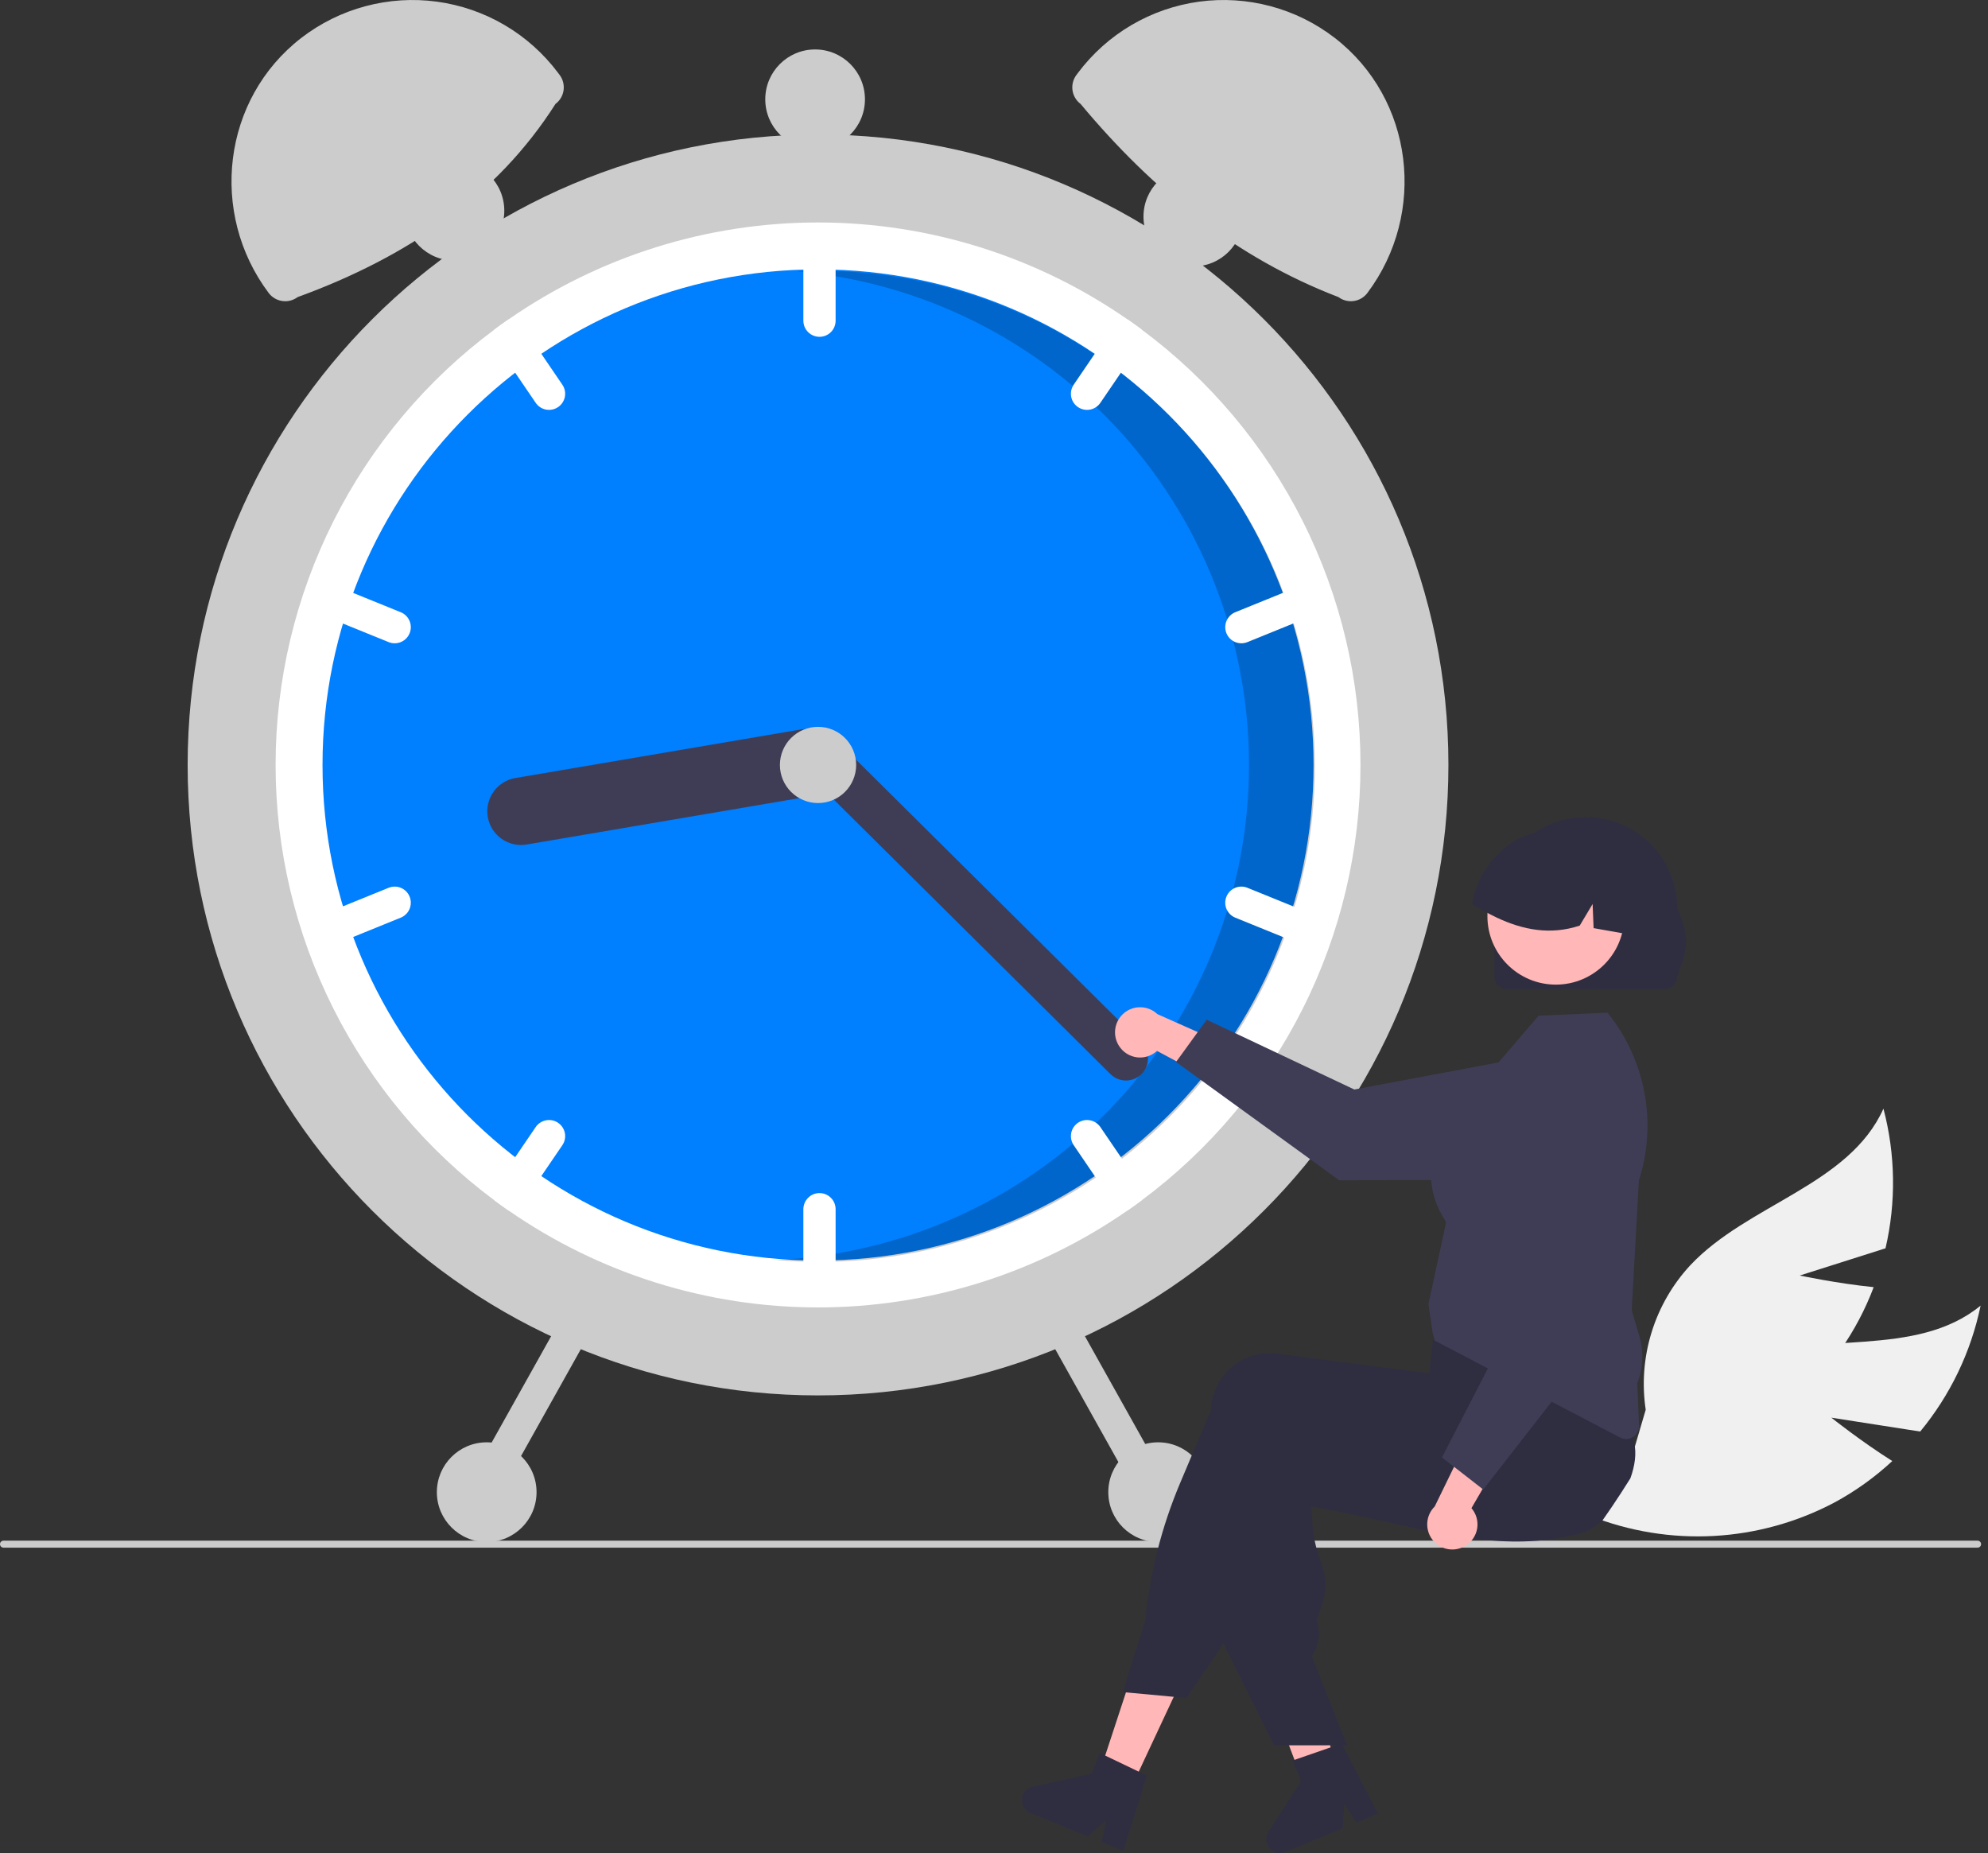 <svg width="103" height="96" viewBox="0 0 103 96" fill="none" xmlns="http://www.w3.org/2000/svg">
<rect x="0" y="0" width="103" height="96" fill="#333333" stroke="none"/>
<g clip-path="url(#clip0_19_425)">
<path d="M94.883 73.443L99.487 74.162C101.046 72.275 102.12 70.036 102.617 67.639C99.25 70.396 94.13 68.931 90.047 70.436C88.778 70.915 87.632 71.673 86.695 72.655C85.759 73.637 85.055 74.818 84.636 76.109L82.386 78.53C84.423 79.336 86.611 79.691 88.798 79.571C90.986 79.451 93.121 78.857 95.057 77.832C96.138 77.246 97.14 76.527 98.041 75.69C96.43 74.676 94.883 73.443 94.883 73.443Z" fill="#F0F0F0"/>
<path d="M93.248 66.079L97.69 64.669C98.244 62.285 98.207 59.802 97.583 57.435C95.798 61.403 90.562 62.376 87.579 65.543C86.656 66.538 85.969 67.728 85.569 69.025C85.168 70.322 85.065 71.692 85.266 73.034L84.332 76.205C86.514 76.018 88.631 75.36 90.535 74.277C92.439 73.194 94.086 71.71 95.362 69.929C96.067 68.923 96.644 67.832 97.077 66.682C95.182 66.492 93.248 66.079 93.248 66.079Z" fill="#F0F0F0"/>
<path d="M102.642 79.996C102.642 80.02 102.637 80.044 102.628 80.066C102.619 80.088 102.606 80.108 102.589 80.124C102.572 80.141 102.552 80.154 102.531 80.163C102.509 80.172 102.485 80.177 102.461 80.177H0.181C0.133 80.177 0.087 80.158 0.053 80.124C0.019 80.09 0 80.044 0 79.996C0 79.948 0.019 79.902 0.053 79.868C0.087 79.835 0.133 79.816 0.181 79.816H102.461C102.485 79.816 102.509 79.82 102.531 79.829C102.552 79.838 102.572 79.852 102.589 79.868C102.606 79.885 102.619 79.905 102.628 79.927C102.637 79.949 102.642 79.973 102.642 79.996Z" fill="#CCCCCC"/>
<path d="M42.383 72.29C60.421 72.29 75.044 57.667 75.044 39.629C75.044 21.59 60.421 6.968 42.383 6.968C24.345 6.968 9.722 21.59 9.722 39.629C9.722 57.667 24.345 72.29 42.383 72.29Z" fill="#CCCCCC"/>
<path d="M70.487 39.629C70.49 44.014 69.466 48.339 67.496 52.257C65.526 56.174 62.665 59.576 59.143 62.189C58.908 62.365 58.668 62.537 58.426 62.704C53.717 65.978 48.118 67.732 42.383 67.732C36.647 67.732 31.049 65.978 26.34 62.704C26.098 62.537 25.858 62.365 25.623 62.189C22.103 59.574 19.244 56.172 17.275 52.254C15.305 48.337 14.279 44.013 14.279 39.629C14.279 35.244 15.305 30.92 17.275 27.003C19.244 23.085 22.103 19.683 25.623 17.068C25.858 16.892 26.098 16.72 26.34 16.553C31.049 13.28 36.647 11.525 42.383 11.525C48.118 11.525 53.717 13.28 58.426 16.553C58.668 16.72 58.908 16.892 59.143 17.068C62.665 19.681 65.526 23.083 67.496 27C69.466 30.918 70.49 35.243 70.487 39.629Z" fill="white"/>
<path d="M42.383 65.302C56.562 65.302 68.056 53.807 68.056 39.629C68.056 25.45 56.562 13.956 42.383 13.956C28.204 13.956 16.71 25.45 16.71 39.629C16.71 53.807 28.204 65.302 42.383 65.302Z" fill="#007FFE"/>
<path opacity="0.2" d="M42.45 14.027C42.061 14.027 41.674 14.037 41.289 14.055C47.778 14.625 53.807 17.64 58.156 22.49C62.504 27.34 64.846 33.661 64.708 40.173C64.57 46.685 61.962 52.901 57.411 57.562C52.861 62.223 46.709 64.98 40.202 65.274C40.943 65.339 41.692 65.373 42.45 65.373C49.259 65.373 55.789 62.669 60.603 57.854C65.418 53.039 68.123 46.509 68.123 39.7C68.123 32.891 65.418 26.361 60.603 21.547C55.789 16.732 49.259 14.027 42.45 14.027V14.027Z" fill="black"/>
<path d="M42.459 12.133C42.237 12.133 42.025 12.221 41.869 12.378C41.712 12.534 41.624 12.747 41.623 12.968V16.614C41.623 16.835 41.711 17.048 41.868 17.205C42.025 17.361 42.237 17.449 42.459 17.449C42.681 17.449 42.893 17.361 43.05 17.205C43.206 17.048 43.294 16.835 43.294 16.614V12.968C43.294 12.747 43.206 12.534 43.049 12.378C42.893 12.221 42.68 12.133 42.459 12.133Z" fill="white"/>
<path d="M59.143 17.068C58.908 16.892 58.668 16.72 58.426 16.553C58.281 16.544 58.136 16.572 58.006 16.636C57.875 16.7 57.764 16.796 57.682 16.916L55.63 19.929C55.505 20.112 55.458 20.337 55.499 20.555C55.541 20.772 55.667 20.965 55.85 21.089C56.033 21.214 56.258 21.261 56.476 21.22C56.694 21.178 56.886 21.052 57.011 20.869L59.063 17.857C59.141 17.742 59.189 17.61 59.203 17.473C59.217 17.335 59.197 17.196 59.143 17.068Z" fill="white"/>
<path d="M68.468 30.804C68.426 30.702 68.366 30.61 68.288 30.532C68.212 30.454 68.12 30.392 68.019 30.349C67.918 30.307 67.809 30.284 67.7 30.284C67.59 30.283 67.481 30.304 67.38 30.345L64.001 31.717C63.796 31.8 63.633 31.962 63.547 32.166C63.461 32.37 63.459 32.6 63.543 32.805C63.626 33.01 63.787 33.174 63.991 33.26C64.195 33.346 64.425 33.348 64.63 33.265L68.009 31.893C68.214 31.809 68.377 31.648 68.463 31.443C68.549 31.239 68.551 31.009 68.468 30.804Z" fill="white"/>
<path d="M29.136 19.929L27.084 16.916C27.002 16.796 26.89 16.7 26.76 16.636C26.629 16.572 26.485 16.544 26.34 16.553C26.098 16.72 25.858 16.892 25.623 17.068C25.569 17.196 25.549 17.335 25.563 17.473C25.577 17.61 25.625 17.742 25.703 17.857L27.755 20.869C27.88 21.052 28.072 21.178 28.29 21.22C28.508 21.261 28.733 21.214 28.916 21.089C29.099 20.965 29.225 20.772 29.267 20.555C29.308 20.337 29.261 20.112 29.136 19.929Z" fill="white"/>
<path d="M20.764 31.717L17.386 30.345C17.181 30.262 16.951 30.264 16.747 30.35C16.543 30.436 16.381 30.6 16.298 30.805C16.214 31.01 16.216 31.24 16.302 31.444C16.388 31.648 16.552 31.81 16.757 31.893L20.136 33.265C20.341 33.348 20.571 33.346 20.775 33.26C20.979 33.174 21.14 33.01 21.223 32.805C21.307 32.6 21.305 32.37 21.219 32.166C21.133 31.962 20.97 31.8 20.764 31.717V31.717Z" fill="white"/>
<path d="M42.459 61.808C42.237 61.808 42.025 61.896 41.869 62.053C41.712 62.209 41.624 62.422 41.623 62.643V66.289C41.623 66.511 41.711 66.723 41.868 66.88C42.025 67.037 42.237 67.124 42.459 67.124C42.681 67.124 42.893 67.037 43.05 66.88C43.206 66.723 43.294 66.511 43.294 66.289V62.643C43.294 62.422 43.206 62.209 43.049 62.053C42.893 61.896 42.68 61.808 42.459 61.808Z" fill="white"/>
<path d="M59.063 61.401L57.011 58.388C56.949 58.297 56.87 58.22 56.778 58.16C56.686 58.099 56.584 58.058 56.476 58.038C56.368 58.017 56.257 58.018 56.15 58.04C56.042 58.063 55.941 58.106 55.85 58.168C55.759 58.23 55.682 58.309 55.621 58.4C55.561 58.492 55.52 58.595 55.499 58.703C55.479 58.81 55.48 58.921 55.502 59.028C55.525 59.136 55.568 59.238 55.63 59.328L57.682 62.341C57.764 62.461 57.875 62.557 58.006 62.621C58.136 62.685 58.281 62.713 58.426 62.704C58.668 62.537 58.908 62.365 59.143 62.189C59.197 62.061 59.217 61.922 59.203 61.785C59.189 61.647 59.141 61.515 59.063 61.401Z" fill="white"/>
<path d="M68.009 47.364L64.63 45.992C64.425 45.909 64.195 45.91 63.991 45.996C63.787 46.083 63.626 46.246 63.542 46.452C63.459 46.657 63.46 46.887 63.546 47.091C63.633 47.295 63.796 47.457 64.001 47.54L67.38 48.912C67.585 48.995 67.815 48.993 68.019 48.907C68.223 48.821 68.384 48.657 68.468 48.452C68.551 48.247 68.55 48.017 68.464 47.813C68.377 47.609 68.214 47.447 68.009 47.364V47.364Z" fill="white"/>
<path d="M28.916 58.168C28.733 58.043 28.508 57.996 28.29 58.038C28.073 58.079 27.88 58.205 27.755 58.388L25.703 61.401C25.625 61.515 25.577 61.647 25.563 61.785C25.549 61.922 25.569 62.061 25.623 62.189C25.858 62.365 26.098 62.537 26.34 62.704C26.485 62.713 26.629 62.685 26.76 62.621C26.89 62.557 27.002 62.461 27.084 62.341L29.136 59.328C29.198 59.238 29.241 59.136 29.264 59.028C29.286 58.921 29.287 58.81 29.267 58.703C29.246 58.595 29.205 58.492 29.145 58.4C29.084 58.309 29.007 58.23 28.916 58.168Z" fill="white"/>
<path d="M21.223 46.451C21.182 46.349 21.121 46.257 21.044 46.179C20.967 46.101 20.875 46.039 20.774 45.996C20.673 45.953 20.565 45.931 20.455 45.931C20.346 45.93 20.237 45.951 20.136 45.992L16.757 47.364C16.552 47.447 16.388 47.609 16.302 47.813C16.216 48.017 16.215 48.247 16.298 48.452C16.381 48.657 16.543 48.821 16.747 48.907C16.951 48.993 17.181 48.995 17.386 48.912L20.764 47.54C20.969 47.456 21.133 47.294 21.219 47.09C21.305 46.886 21.306 46.656 21.223 46.451Z" fill="white"/>
<path d="M43.543 39.214C43.62 39.671 43.513 40.139 43.245 40.517C42.977 40.895 42.57 41.151 42.114 41.229L27.287 43.751C27.061 43.79 26.83 43.783 26.606 43.732C26.382 43.681 26.171 43.587 25.984 43.454C25.797 43.321 25.637 43.153 25.515 42.959C25.393 42.764 25.311 42.548 25.272 42.322C25.234 42.096 25.24 41.864 25.291 41.64C25.342 41.417 25.437 41.205 25.57 41.018C25.702 40.831 25.87 40.672 26.065 40.55C26.259 40.428 26.475 40.345 26.701 40.307L41.528 37.785C41.984 37.708 42.453 37.815 42.831 38.083C43.209 38.351 43.465 38.757 43.543 39.214Z" fill="#3F3D56"/>
<path d="M59.147 55.64C58.934 55.855 58.645 55.975 58.343 55.977C58.041 55.978 57.751 55.859 57.536 55.647L41.576 39.812C41.362 39.599 41.241 39.309 41.24 39.007C41.239 38.706 41.357 38.415 41.57 38.201C41.783 37.987 42.072 37.865 42.374 37.864C42.676 37.863 42.966 37.981 43.181 38.194L59.141 54.029C59.355 54.242 59.476 54.531 59.477 54.833C59.478 55.135 59.36 55.426 59.147 55.64Z" fill="#3F3D56"/>
<path d="M42.383 41.603C43.474 41.603 44.358 40.719 44.358 39.629C44.358 38.538 43.474 37.654 42.383 37.654C41.292 37.654 40.408 38.538 40.408 39.629C40.408 40.719 41.292 41.603 42.383 41.603Z" fill="#CCCCCC"/>
<path d="M28.78 5.384C25.749 10.15 21.124 13.313 15.42 15.391C15.307 15.475 15.179 15.537 15.042 15.572C14.906 15.607 14.764 15.614 14.624 15.594C14.485 15.574 14.351 15.527 14.23 15.455C14.109 15.383 14.003 15.288 13.918 15.175C10.82 11.039 11.52 5.126 15.609 1.965C16.598 1.202 17.728 0.643 18.934 0.321C20.141 -0.002 21.399 -0.082 22.637 0.086C23.874 0.254 25.066 0.666 26.143 1.298C27.22 1.93 28.16 2.77 28.91 3.769L28.996 3.883C29.08 3.996 29.142 4.124 29.176 4.261C29.211 4.397 29.219 4.539 29.199 4.679C29.179 4.818 29.132 4.952 29.06 5.073C28.988 5.194 28.893 5.3 28.78 5.384Z" fill="#CCCCCC"/>
<path d="M55.856 3.769C56.606 2.77 57.546 1.93 58.623 1.298C59.7 0.666 60.892 0.254 62.129 0.086C63.367 -0.082 64.625 -0.002 65.832 0.321C67.038 0.643 68.168 1.202 69.157 1.965C73.246 5.126 73.946 11.039 70.847 15.175C70.763 15.288 70.657 15.383 70.536 15.455C70.415 15.527 70.281 15.574 70.141 15.594C70.002 15.614 69.86 15.607 69.724 15.572C69.587 15.537 69.459 15.475 69.346 15.391C64.051 13.364 59.709 9.855 55.986 5.384C55.758 5.214 55.608 4.96 55.567 4.679C55.527 4.397 55.6 4.111 55.77 3.883L55.856 3.769Z" fill="#CCCCCC"/>
<path d="M54.527 67.925C54.334 68.033 54.192 68.214 54.132 68.427C54.072 68.64 54.098 68.868 54.206 69.062L59.028 77.679C59.136 77.872 59.317 78.014 59.53 78.075C59.743 78.135 59.972 78.108 60.165 78C60.358 77.891 60.501 77.711 60.561 77.498C60.621 77.284 60.594 77.056 60.486 76.863L55.664 68.246C55.556 68.053 55.375 67.911 55.162 67.85C54.949 67.79 54.721 67.817 54.527 67.925Z" fill="#CCCCCC"/>
<path d="M29.102 68.246L24.28 76.863C24.171 77.056 24.145 77.284 24.205 77.498C24.265 77.711 24.407 77.891 24.601 78C24.794 78.108 25.023 78.135 25.236 78.075C25.449 78.014 25.63 77.872 25.738 77.679L30.56 69.062C30.613 68.966 30.648 68.861 30.66 68.752C30.673 68.643 30.665 68.532 30.635 68.427C30.605 68.321 30.555 68.222 30.487 68.136C30.419 68.05 30.334 67.978 30.239 67.925C30.143 67.871 30.038 67.837 29.929 67.824C29.82 67.811 29.709 67.82 29.604 67.85C29.498 67.88 29.399 67.93 29.313 67.998C29.227 68.066 29.155 68.15 29.102 68.246H29.102Z" fill="#CCCCCC"/>
<path d="M60.005 79.885C61.431 79.885 62.587 78.729 62.587 77.303C62.587 75.876 61.431 74.72 60.005 74.72C58.578 74.72 57.422 75.876 57.422 77.303C57.422 78.729 58.578 79.885 60.005 79.885Z" fill="#CCCCCC"/>
<path d="M61.828 13.804C63.254 13.804 64.41 12.647 64.41 11.221C64.41 9.795 63.254 8.639 61.828 8.639C60.401 8.639 59.245 9.795 59.245 11.221C59.245 12.647 60.401 13.804 61.828 13.804Z" fill="#CCCCCC"/>
<path d="M42.231 7.727C43.657 7.727 44.814 6.571 44.814 5.145C44.814 3.718 43.657 2.562 42.231 2.562C40.805 2.562 39.649 3.718 39.649 5.145C39.649 6.571 40.805 7.727 42.231 7.727Z" fill="#CCCCCC"/>
<path d="M23.546 13.5C24.972 13.5 26.128 12.344 26.128 10.917C26.128 9.491 24.972 8.335 23.546 8.335C22.12 8.335 20.963 9.491 20.963 10.917C20.963 12.344 22.12 13.5 23.546 13.5Z" fill="#CCCCCC"/>
<path d="M25.217 79.885C26.643 79.885 27.799 78.729 27.799 77.303C27.799 75.876 26.643 74.72 25.217 74.72C23.791 74.72 22.634 75.876 22.634 77.303C22.634 78.729 23.791 79.885 25.217 79.885Z" fill="#CCCCCC"/>
<path d="M57.979 54.188C58.081 54.347 58.216 54.482 58.376 54.584C58.536 54.685 58.716 54.75 58.903 54.775C59.091 54.799 59.281 54.782 59.462 54.724C59.642 54.667 59.807 54.571 59.946 54.443L63.999 56.614L63.781 54.235L59.967 52.538C59.736 52.318 59.432 52.191 59.114 52.181C58.796 52.17 58.485 52.276 58.24 52.48C57.995 52.683 57.833 52.97 57.785 53.284C57.737 53.599 57.806 53.921 57.979 54.188H57.979Z" fill="#FFB7B7"/>
<path d="M60.932 55.018L62.52 52.826L70.17 56.443L79.69 54.656C80.16 54.568 80.644 54.584 81.108 54.704C81.572 54.824 82.003 55.045 82.372 55.35C82.74 55.656 83.037 56.038 83.242 56.471C83.446 56.905 83.552 57.377 83.553 57.856C83.553 58.721 83.211 59.55 82.601 60.163C81.99 60.776 81.162 61.121 80.297 61.124L69.388 61.144L60.932 55.018Z" fill="#3F3D56"/>
<path d="M58.486 92.879L56.879 92.11L59.086 85.394L61.457 86.529L58.486 92.879Z" fill="#FFB7B7"/>
<path d="M69.257 91.796C69.14 91.869 69.023 91.941 68.906 92.013C68.671 92.157 68.433 92.299 68.196 92.438C68.077 92.507 67.957 92.577 67.838 92.646V92.649L67.83 92.65L67.828 92.651L67.646 92.696L67.385 92.007L67.265 91.69L67.095 91.24L66.784 90.418L65.143 86.086L67.694 85.457L67.789 85.848H67.79L67.838 86.041L68.728 89.655L68.91 90.394L68.916 90.416L69.026 90.858L69.12 91.24L69.225 91.667L69.257 91.796Z" fill="#FFB7B7"/>
<path d="M84.471 76.586C84.309 76.845 84.144 77.104 83.978 77.36C83.668 77.837 83.351 78.306 83.025 78.769C83.025 78.77 83.024 78.77 83.023 78.771C82.833 78.947 82.623 79.101 82.397 79.228C82.388 79.235 82.377 79.24 82.368 79.246C82.202 79.338 82.025 79.409 81.841 79.457C81.775 79.474 81.708 79.49 81.642 79.507C81.404 79.563 81.168 79.612 80.933 79.654C80.515 79.728 80.102 79.782 79.691 79.815C79.658 79.818 79.625 79.821 79.592 79.823C77.903 79.947 76.259 79.747 74.543 79.421C73.696 79.26 72.831 79.068 71.935 78.868C71.643 78.802 71.349 78.737 71.051 78.672C71.029 78.668 71.005 78.662 70.982 78.657C70.557 78.564 70.125 78.472 69.682 78.381C69.125 78.266 68.551 78.155 67.953 78.05L67.996 78.892C68.031 79.539 68.166 80.177 68.395 80.784C68.65 81.529 68.852 82.12 68.425 83.348L68.22 83.943C68.327 84.238 68.363 84.554 68.327 84.866C68.291 85.178 68.183 85.477 68.011 85.74L67.97 85.803L69.682 90.135L69.793 90.416H68.916L67.838 90.417H66.01L63.372 85.125L63.246 84.873V84.86L63.518 74.69C63.522 74.601 63.529 74.51 63.541 74.42C63.589 74.012 63.718 73.618 63.92 73.261C64.122 72.903 64.393 72.59 64.717 72.338C65.028 72.095 65.385 71.916 65.765 71.812C66.146 71.708 66.543 71.681 66.935 71.732L67.838 71.849L69.682 72.087L70.982 72.256L71.008 72.259L74.84 72.755L75.115 71.634L75.165 71.615L76.779 71.024L82.358 68.978L82.373 68.974L82.74 68.839L82.783 68.91C82.796 68.931 82.809 68.953 82.821 68.974C83.184 69.624 83.479 70.31 83.703 71.02C84.078 72.181 84.388 73.362 84.629 74.557C84.64 74.609 84.649 74.656 84.657 74.699L84.661 74.712C84.664 74.732 84.667 74.745 84.668 74.748C84.797 75.284 84.707 75.938 84.471 76.586Z" fill="#2F2E41"/>
<path d="M84.706 72.838C84.689 72.763 84.666 72.686 84.643 72.611C84.455 72.048 84.237 71.496 83.989 70.957C83.71 70.343 83.376 69.686 82.979 68.974C82.786 68.63 82.579 68.271 82.358 67.899C82.247 67.713 82.132 67.523 82.012 67.329C82.007 67.32 82.002 67.311 81.997 67.303L81.963 67.246L76.442 67.985L74.386 68.26L74.263 69.285L74.234 69.538C74.233 69.538 74.233 69.538 74.234 69.54L74.151 70.231V70.232L74.041 71.146L74.032 71.144L70.981 70.749L67.837 70.342L66.148 70.124C65.757 70.073 65.359 70.1 64.979 70.204C64.598 70.308 64.242 70.487 63.931 70.73C63.606 70.982 63.335 71.296 63.133 71.653C62.931 72.01 62.802 72.404 62.754 72.812C62.744 72.895 62.737 72.98 62.733 73.063L61.14 76.839C60.187 79.097 59.579 81.485 59.339 83.924L58.17 87.66L58.337 87.675L60.813 87.905L61.467 87.966L62.907 85.865C63.071 85.625 63.226 85.378 63.371 85.126C63.611 84.713 63.823 84.286 64.008 83.847L67.122 76.435C67.363 76.477 67.601 76.516 67.837 76.553C68.929 76.73 69.977 76.875 70.981 76.986C74.247 77.351 77.074 77.379 79.592 77.07C80.299 76.984 80.982 76.871 81.642 76.73C81.883 76.679 82.122 76.625 82.358 76.566C82.413 76.553 82.468 76.54 82.522 76.526C83.01 76.4 83.458 76.154 83.826 75.81C84.194 75.466 84.47 75.036 84.629 74.558C84.818 74.004 84.845 73.407 84.706 72.838Z" fill="#2F2E41"/>
<path d="M58.999 91.782L57.261 90.949L56.988 90.818L56.553 91.887L53.512 92.556C53.362 92.589 53.226 92.669 53.125 92.785C53.023 92.901 52.961 93.046 52.948 93.199C52.935 93.352 52.971 93.506 53.051 93.637C53.132 93.768 53.252 93.871 53.394 93.929L56.365 95.141L57.308 94.292L57.077 95.431L58.195 95.888L59.422 91.985L58.999 91.782Z" fill="#2F2E41"/>
<path d="M69.682 90.135L69.793 90.416H69.682V90.135Z" fill="#2F2E41"/>
<path d="M69.077 90.476L67.255 91.107L66.969 91.206L67.412 92.272L65.723 94.887C65.639 95.016 65.599 95.168 65.609 95.322C65.618 95.476 65.676 95.622 65.774 95.74C65.873 95.859 66.007 95.942 66.156 95.979C66.305 96.016 66.463 96.004 66.605 95.945L69.568 94.716L69.641 93.45L70.278 94.422L71.395 93.959L69.52 90.323L69.077 90.476Z" fill="#2F2E41"/>
<path d="M84.252 74.548C84.144 74.548 84.037 74.521 83.942 74.471L74.33 69.448L74.219 68.994L74.009 67.555L74.012 67.541L74.926 63.327C74.91 63.291 74.875 63.231 74.835 63.164C74.427 62.473 73.185 60.368 75.555 57.47L79.717 52.618L83.289 52.465L83.329 52.516C84.285 53.715 84.929 55.131 85.205 56.639C85.481 58.146 85.38 59.699 84.911 61.158L84.539 67.875L84.938 69.232C85.171 70.029 85.133 70.881 84.828 71.654L84.92 73.85C84.923 73.94 84.909 74.03 84.877 74.114C84.845 74.199 84.796 74.276 84.734 74.341C84.672 74.406 84.597 74.458 84.514 74.493C84.431 74.529 84.342 74.547 84.252 74.548L84.252 74.548Z" fill="#3F3D56"/>
<path d="M75.914 80.087C76.077 79.991 76.217 79.861 76.324 79.704C76.431 79.548 76.502 79.371 76.533 79.184C76.564 78.998 76.553 78.806 76.502 78.624C76.451 78.442 76.361 78.274 76.237 78.13L78.548 74.156L76.163 74.29L74.334 78.044C74.107 78.267 73.969 78.566 73.948 78.883C73.926 79.201 74.022 79.516 74.216 79.767C74.411 80.019 74.692 80.191 75.005 80.25C75.317 80.309 75.641 80.251 75.914 80.087L75.914 80.087Z" fill="#FFB7B7"/>
<path d="M76.847 77.165L74.711 75.502L78.592 67.982L77.138 58.406C77.066 57.933 77.099 57.449 77.235 56.99C77.371 56.531 77.606 56.108 77.924 55.75C78.243 55.392 78.635 55.109 79.075 54.92C79.515 54.731 79.991 54.641 80.47 54.657C81.334 54.686 82.151 55.057 82.742 55.688C83.333 56.32 83.65 57.16 83.622 58.024L83.263 68.928L76.847 77.165Z" fill="#3F3D56"/>
<path d="M77.426 50.602V47.068C77.425 45.812 77.923 44.607 78.811 43.718C79.698 42.829 80.903 42.33 82.159 42.329C83.415 42.328 84.62 42.826 85.509 43.714C86.398 44.601 86.897 45.806 86.898 47.062V47.068C87.733 48.807 87.211 49.634 86.898 50.602C86.898 50.771 86.831 50.932 86.712 51.052C86.592 51.171 86.431 51.238 86.262 51.238H78.062C77.894 51.238 77.732 51.171 77.612 51.052C77.493 50.933 77.426 50.771 77.426 50.602Z" fill="#2F2E41"/>
<path d="M80.609 51.009C82.567 51.009 84.154 49.421 84.154 47.463C84.154 45.505 82.567 43.918 80.609 43.918C78.651 43.918 77.064 45.505 77.064 47.463C77.064 49.421 78.651 51.009 80.609 51.009Z" fill="#FFB7B7"/>
<path d="M84.319 48.393C84.287 48.388 84.255 48.381 84.223 48.376C83.67 48.278 83.117 48.181 82.566 48.082L82.515 46.832L81.847 47.951C80.323 48.457 78.898 48.171 77.557 47.541C77.114 47.331 76.685 47.094 76.271 46.832C76.384 46.141 76.65 45.483 77.049 44.908C77.448 44.333 77.971 43.854 78.58 43.507C78.63 43.478 78.679 43.453 78.73 43.428C78.73 43.428 78.731 43.428 78.731 43.428C78.731 43.428 78.731 43.427 78.731 43.427C78.731 43.427 78.732 43.427 78.732 43.427C78.732 43.426 78.732 43.426 78.732 43.426C78.818 43.385 78.906 43.346 78.994 43.311C79.683 43.042 80.433 42.974 81.159 43.114C81.884 43.255 82.555 43.599 83.093 44.106C84.176 45.139 84.663 46.845 84.319 48.393Z" fill="#2F2E41"/>
</g>
<defs>
<clipPath id="clip0_19_425">
<rect width="102.642" height="96" fill="white"/>
</clipPath>
</defs>
</svg>

